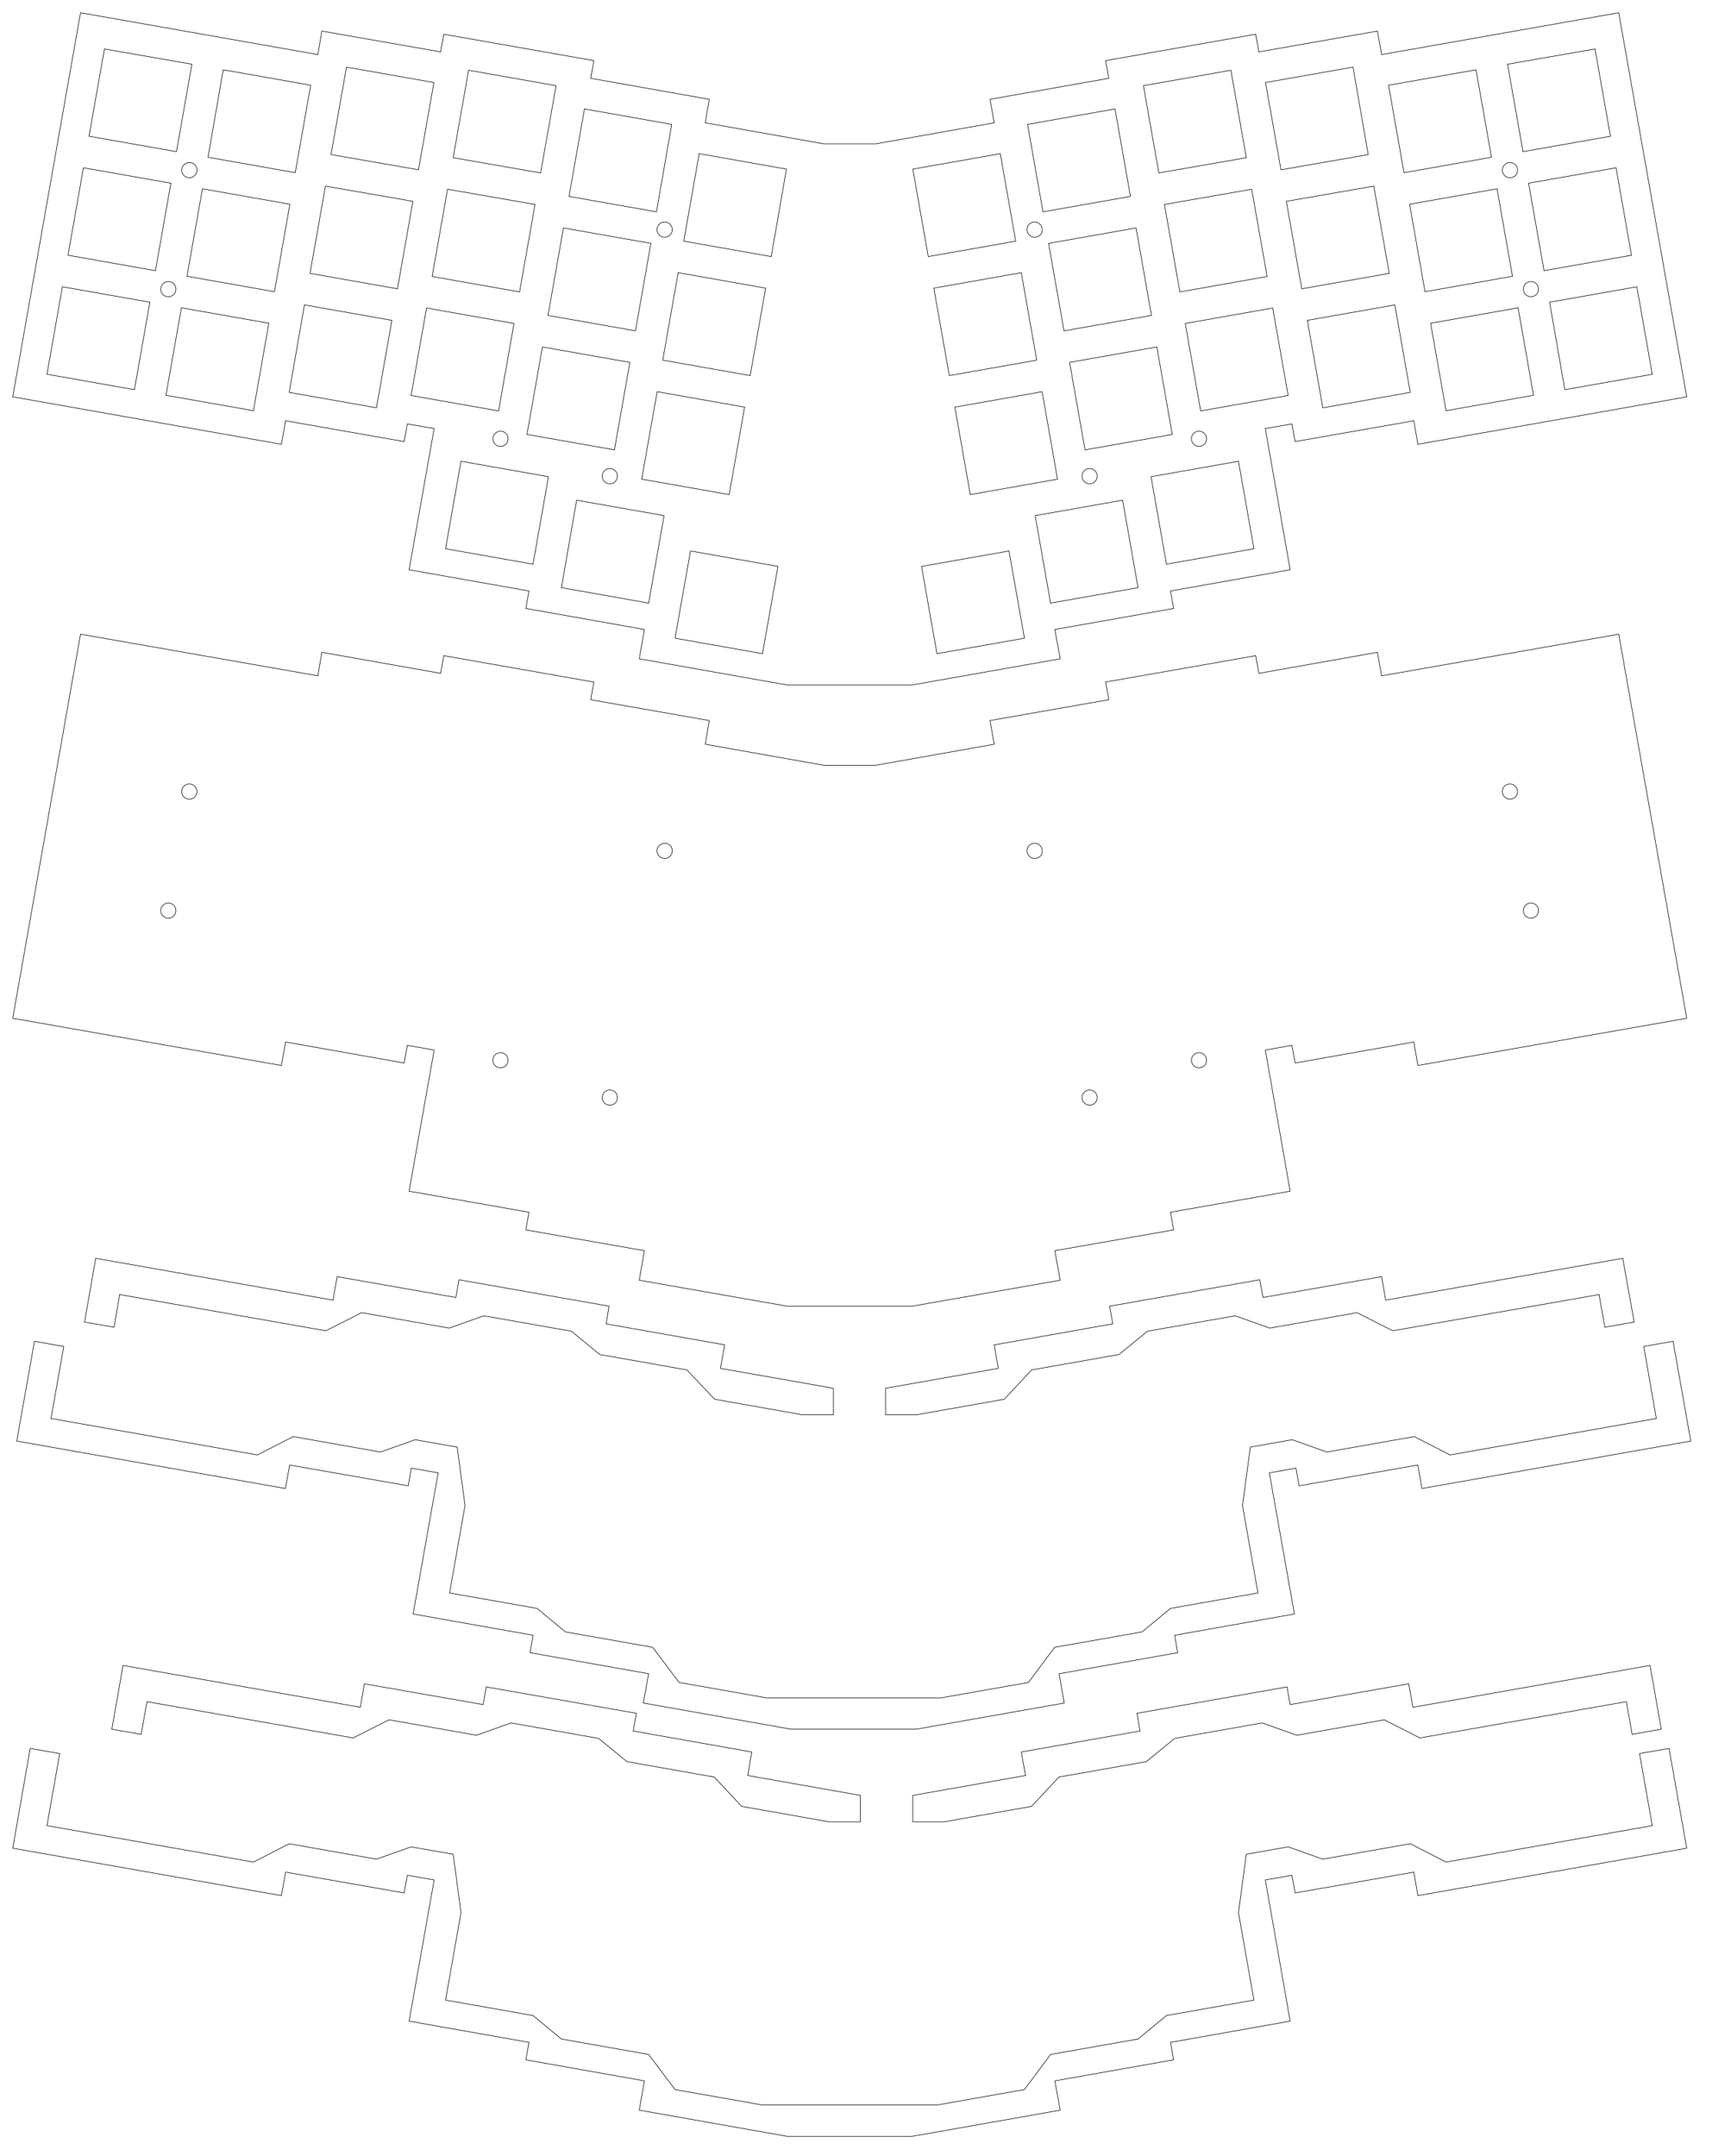 <?xml version="1.0" encoding="utf-8"?>
<!-- Generator: Adobe Illustrator 24.2.1, SVG Export Plug-In . SVG Version: 6.00 Build 0)  -->
<svg version="1.1" id="레이어_1" xmlns="http://www.w3.org/2000/svg" xmlns:xlink="http://www.w3.org/1999/xlink" x="0px"
	 y="0px" viewBox="0 0 765.4 963.8" style="enable-background:new 0 0 765.4 963.8;" xml:space="preserve">
<style type="text/css">
	.st0{fill:none;stroke:#000000;stroke-width:0.25;stroke-miterlimit:10;}
</style>
<polygon class="st0" points="723.7,5.7 617.7,24.4 615.8,13.9 562.8,23.2 561.4,15.3 494.3,27.1 495.7,35 442.6,44.4 444.5,54.9 
	391.5,64.3 368.3,64.3 315.3,54.9 317.1,44.4 264.1,35 265.5,27.1 198.4,15.3 197,23.2 143.9,13.9 142.1,24.4 36,5.7 5.7,177.4 
	125.8,198.6 127.7,188.1 180.7,197.4 182.1,189.5 194.1,191.6 182.9,254.7 236.5,264.2 235.1,272 288.1,281.4 285.8,294.5 
	351.9,306.2 407.8,306.2 474,294.5 471.6,281.4 524.7,272 523.3,264.2 576.8,254.7 565.7,191.6 577.6,189.5 579,197.4 632.1,188.1 
	633.9,198.6 754.1,177.4 "/>
<polygon class="st0" points="308.7,246.3 301.8,285.3 340.9,292.2 347.8,253.2 "/>
<polygon class="st0" points="257.8,223.6 251,262.7 290,269.6 296.9,230.5 "/>
<polygon class="st0" points="206.1,206.2 199.2,245.3 238.3,252.2 245.2,213.1 "/>
<polygon class="st0" points="293.8,175.1 286.9,214.2 326,221.1 332.9,182 "/>
<polygon class="st0" points="81.1,137.6 74.2,176.7 113.3,183.6 120.2,144.5 "/>
<polygon class="st0" points="27.9,128.2 21,167.3 60.1,174.2 67,135.1 "/>
<polygon class="st0" points="242.5,155.1 235.6,194.2 274.7,201.1 281.6,162 "/>
<polygon class="st0" points="136.1,136.3 129.3,175.4 168.3,182.3 175.2,143.2 "/>
<polygon class="st0" points="190.7,137.7 183.8,176.8 222.9,183.7 229.8,144.6 "/>
<polygon class="st0" points="303.2,121.9 296.3,161 335.4,167.9 342.3,128.8 "/>
<polygon class="st0" points="90.5,84.4 83.6,123.5 122.7,130.4 129.6,91.3 "/>
<polygon class="st0" points="37.3,75 30.4,114.1 69.5,121 76.4,81.9 "/>
<polygon class="st0" points="251.9,101.9 245,141 284.1,147.9 291,108.8 "/>
<polygon class="st0" points="145.5,83.2 138.6,122.2 177.7,129.1 184.6,90 "/>
<polygon class="st0" points="200.1,84.6 193.2,123.6 232.3,130.5 239.2,91.4 "/>
<polygon class="st0" points="312.6,68.7 305.7,107.8 344.8,114.7 351.6,75.6 "/>
<polygon class="st0" points="99.8,31.2 93,70.3 132,77.2 138.9,38.1 "/>
<polygon class="st0" points="46.7,21.9 39.8,60.9 78.9,67.8 85.8,28.7 "/>
<polygon class="st0" points="261.3,48.7 254.4,87.8 293.5,94.7 300.3,55.6 "/>
<polygon class="st0" points="154.9,30 148,69.1 187.1,75.9 194,36.9 "/>
<polygon class="st0" points="209.5,31.4 202.6,70.5 241.7,77.3 248.6,38.3 "/>
<path class="st0" d="M269.3,212.3c-0.3,1.9,0.9,3.6,2.8,3.9c1.9,0.3,3.6-0.9,3.9-2.8s-0.9-3.6-2.8-3.9
	C271.3,209.2,269.6,210.4,269.3,212.3L269.3,212.3z"/>
<path class="st0" d="M71.9,128.7c-0.3,1.9,0.9,3.6,2.8,3.9c1.9,0.3,3.6-0.9,3.9-2.8s-0.9-3.6-2.8-3.9
	C74,125.6,72.3,126.8,71.9,128.7L71.9,128.7z"/>
<path class="st0" d="M81.3,75.5c-0.3,1.9,0.9,3.6,2.8,3.9s3.6-0.9,3.9-2.8s-0.9-3.6-2.8-3.9C83.4,72.4,81.6,73.7,81.3,75.5
	L81.3,75.5z"/>
<path class="st0" d="M220.4,195.6c-0.3,1.9,0.9,3.6,2.8,3.9c1.9,0.3,3.6-0.9,3.9-2.8c0.3-1.9-0.9-3.6-2.8-3.9
	C222.5,192.5,220.7,193.8,220.4,195.6L220.4,195.6z"/>
<path class="st0" d="M293.8,102.1c-0.3,1.9,0.9,3.6,2.8,3.9s3.6-0.9,3.9-2.8s-0.9-3.6-2.8-3.9C295.9,99,294.1,100.2,293.8,102.1
	L293.8,102.1z"/>
<polygon class="st0" points="412,253.2 418.9,292.2 458,285.3 451.1,246.3 "/>
<polygon class="st0" points="462.8,230.5 469.7,269.6 508.8,262.7 501.9,223.6 "/>
<polygon class="st0" points="514.6,213.1 521.5,252.2 560.6,245.3 553.7,206.2 "/>
<polygon class="st0" points="426.9,182 433.8,221.1 472.8,214.2 465.9,175.1 "/>
<polygon class="st0" points="639.6,144.5 646.5,183.6 685.6,176.7 678.7,137.6 "/>
<polygon class="st0" points="692.8,135.1 699.6,174.2 738.7,167.3 731.8,128.2 "/>
<polygon class="st0" points="478.2,162 485.1,201.1 524.1,194.2 517.2,155.1 "/>
<polygon class="st0" points="584.5,143.2 591.4,182.3 630.5,175.4 623.6,136.3 "/>
<polygon class="st0" points="529.9,144.6 536.8,183.7 575.9,176.8 569,137.7 "/>
<polygon class="st0" points="417.5,128.8 424.4,167.9 463.5,161 456.6,121.9 "/>
<polygon class="st0" points="630.2,91.3 637.1,130.4 676.2,123.5 669.3,84.4 "/>
<polygon class="st0" points="683.4,81.9 690.3,121 729.4,114.1 722.5,75 "/>
<polygon class="st0" points="468.8,108.8 475.7,147.9 514.8,141 507.9,101.9 "/>
<polygon class="st0" points="575.1,90 582,129.1 621.1,122.2 614.2,83.2 "/>
<polygon class="st0" points="520.6,91.4 527.5,130.5 566.5,123.6 559.6,84.6 "/>
<polygon class="st0" points="408.1,75.6 415,114.7 454.1,107.8 447.2,68.7 "/>
<polygon class="st0" points="620.8,38.1 627.7,77.2 666.8,70.3 659.9,31.2 "/>
<polygon class="st0" points="674,28.7 680.9,67.8 720,60.9 713.1,21.9 "/>
<polygon class="st0" points="459.4,55.6 466.3,94.7 505.4,87.8 498.5,48.7 "/>
<polygon class="st0" points="565.8,36.9 572.7,75.9 611.7,69.1 604.9,30 "/>
<polygon class="st0" points="511.2,38.3 518.1,77.3 557.2,70.5 550.3,31.4 "/>
<path class="st0" d="M490.5,212.3c-0.3-1.9-2.1-3.1-3.9-2.8c-1.9,0.3-3.1,2.1-2.8,3.9c0.3,1.9,2.1,3.1,3.9,2.8
	C489.6,215.9,490.8,214.2,490.5,212.3L490.5,212.3z"/>
<path class="st0" d="M687.8,128.7c-0.3-1.9-2.1-3.1-3.9-2.8c-1.9,0.3-3.1,2.1-2.8,3.9c0.3,1.9,2.1,3.1,3.9,2.8
	C686.9,132.3,688.1,130.6,687.8,128.7L687.8,128.7z"/>
<path class="st0" d="M678.4,75.5c-0.3-1.9-2.1-3.1-3.9-2.8s-3.1,2.1-2.8,3.9c0.3,1.9,2.1,3.1,3.9,2.8
	C677.6,79.1,678.8,77.4,678.4,75.5L678.4,75.5z"/>
<path class="st0" d="M539.4,195.6c-0.3-1.9-2.1-3.1-3.9-2.8c-1.9,0.3-3.1,2.1-2.8,3.9c0.3,1.9,2.1,3.1,3.9,2.8
	C538.5,199.2,539.7,197.5,539.4,195.6L539.4,195.6z"/>
<path class="st0" d="M465.9,102.1c-0.3-1.9-2.1-3.1-3.9-2.8c-1.9,0.3-3.1,2.1-2.8,3.9c0.3,1.9,2.1,3.1,3.9,2.8
	C465.1,105.7,466.3,104,465.9,102.1L465.9,102.1z"/>
<polygon class="st0" points="723.7,283.5 617.7,302.1 615.8,291.6 562.8,301 561.4,293.1 494.3,304.9 495.7,312.8 442.6,322.1 
	444.5,332.7 391.5,342.1 368.3,342.1 315.3,332.7 317.1,322.1 264.1,312.8 265.5,304.9 198.4,293.1 197,301 143.9,291.6 
	142.1,302.1 36,283.5 5.7,455.2 125.8,476.3 127.7,465.8 180.7,475.2 182.1,467.3 194.1,469.4 182.9,532.5 236.5,541.9 235.1,549.8 
	288.1,559.1 285.8,572.3 351.9,583.9 407.8,583.9 474,572.3 471.6,559.1 524.7,549.8 523.3,541.9 576.8,532.5 565.7,469.4 
	577.6,467.3 579,475.2 632.1,465.8 633.9,476.3 754.1,455.2 "/>
<path class="st0" d="M269.3,490.1c-0.3,1.9,0.9,3.6,2.8,3.9s3.6-0.9,3.9-2.8s-0.9-3.6-2.8-3.9C271.3,487,269.6,488.2,269.3,490.1
	L269.3,490.1z"/>
<path class="st0" d="M71.9,406.5c-0.3,1.9,0.9,3.6,2.8,3.9s3.6-0.9,3.9-2.8s-0.9-3.6-2.8-3.9C74,403.4,72.3,404.6,71.9,406.5
	L71.9,406.5z"/>
<path class="st0" d="M81.3,353.3c-0.3,1.9,0.9,3.6,2.8,3.9s3.6-0.9,3.9-2.8s-0.9-3.6-2.8-3.9C83.4,350.2,81.6,351.4,81.3,353.3
	L81.3,353.3z"/>
<path class="st0" d="M220.4,473.4c-0.3,1.9,0.9,3.6,2.8,3.9c1.9,0.3,3.6-0.9,3.9-2.8c0.3-1.9-0.9-3.6-2.8-3.9
	S220.7,471.5,220.4,473.4L220.4,473.4z"/>
<path class="st0" d="M293.8,379.8c-0.3,1.9,0.9,3.6,2.8,3.9s3.6-0.9,3.9-2.8s-0.9-3.6-2.8-3.9C295.9,376.8,294.1,378,293.8,379.8
	L293.8,379.8z"/>
<path class="st0" d="M490.5,490.1c-0.3-1.9-2.1-3.1-3.9-2.8c-1.9,0.3-3.1,2.1-2.8,3.9c0.3,1.9,2.1,3.1,3.9,2.8
	C489.6,493.7,490.8,491.9,490.5,490.1L490.5,490.1z"/>
<path class="st0" d="M687.8,406.5c-0.3-1.9-2.1-3.1-3.9-2.8s-3.1,2.1-2.8,3.9c0.3,1.9,2.1,3.1,3.9,2.8
	C686.9,410.1,688.1,408.3,687.8,406.5L687.8,406.5z"/>
<path class="st0" d="M678.4,353.3c-0.3-1.9-2.1-3.1-3.9-2.8c-1.9,0.3-3.1,2.1-2.8,3.9c0.3,1.9,2.1,3.1,3.9,2.8
	C677.6,356.9,678.8,355.2,678.4,353.3L678.4,353.3z"/>
<path class="st0" d="M539.4,473.4c-0.3-1.9-2.1-3.1-3.9-2.8s-3.1,2.1-2.8,3.9c0.3,1.9,2.1,3.1,3.9,2.8
	C538.5,477,539.7,475.3,539.4,473.4L539.4,473.4z"/>
<path class="st0" d="M465.9,379.8c-0.3-1.9-2.1-3.1-3.9-2.8c-1.9,0.3-3.1,2.1-2.8,3.9c0.3,1.9,2.1,3.1,3.9,2.8
	C465.1,383.5,466.3,381.7,465.9,379.8L465.9,379.8z"/>
<polygon class="st0" points="449,625.5 461.2,612.4 500.3,605.5 513,595.1 552.2,588.2 567.7,593.7 606.7,586.8 622.7,594.9 
	714.9,578.7 717.5,593.3 730.6,591 725.5,562.5 619.5,581.2 617.7,570.7 564.7,580 563.2,572.1 496.1,583.9 497.5,591.8 
	444.5,601.2 446.3,611.7 395.9,620.6 395.9,632.4 410,632.4 "/>
<polygon class="st0" points="51,593.3 53.5,578.7 145.7,594.9 161.7,586.8 200.8,593.7 216.3,588.2 255.5,595.1 268.1,605.5 
	307.1,612.4 319.5,625.5 358.5,632.4 372.6,632.4 372.6,620.6 322.1,611.7 324,601.2 271,591.8 272.3,583.9 205.2,572.1 203.8,580 
	150.7,570.7 148.9,581.2 42.8,562.5 37.8,591 "/>
<polygon class="st0" points="734.9,601.9 740.5,634.1 648.3,650.4 632.3,642.2 593.2,649.1 577.7,643.6 559,646.9 555.5,673 
	562.4,712.1 523.3,719 510.6,729.5 471.5,736.4 459.8,752.1 420.7,759 342.7,759 303.6,752.1 291.8,736.4 252.8,729.5 240.1,719 
	201,712.1 207.9,673 204.4,646.9 185.6,643.6 170.1,649.1 131.1,642.2 115.1,650.4 22.8,634.1 28.5,601.9 15.4,599.6 7.5,644.2 
	127.6,665.4 129.5,654.9 182.5,664.2 183.9,656.3 195.9,658.4 184.7,721.5 238.3,731 237,738.8 290,748.2 287.6,761.3 353.7,773 
	409.6,773 475.8,761.3 473.5,748.2 526.5,738.8 525.2,731 578.7,721.5 567.5,658.4 579.4,656.3 580.8,664.2 633.9,654.9 
	635.7,665.4 755.9,644.2 748,599.6 "/>
<polygon class="st0" points="461.2,807.5 473.4,794.4 512.5,787.5 525.2,777.1 564.3,770.2 579.8,775.7 618.9,768.8 634.8,776.9 
	727.1,760.7 729.7,775.3 742.7,773 737.7,744.5 631.7,763.2 629.8,752.7 576.8,762 575.4,754.1 508.3,765.9 509.7,773.8 
	456.6,783.2 458.5,793.7 408.1,802.6 408.1,814.4 422.1,814.4 "/>
<polygon class="st0" points="63.1,775.3 65.7,760.7 157.9,776.9 173.9,768.8 213,775.7 228.5,770.2 267.6,777.1 280.3,787.5 
	319.3,794.4 331.6,807.5 370.6,814.4 384.7,814.4 384.7,802.6 334.3,793.7 336.1,783.2 283.1,773.8 284.5,765.9 217.4,754.1 
	216,762 162.9,752.7 161.1,763.2 55,744.5 50,773 "/>
<polygon class="st0" points="733,783.9 738.7,816.1 646.5,832.4 630.5,824.2 591.4,831.1 575.9,825.6 557.2,828.9 553.7,855 
	560.6,894.1 521.5,901 508.8,911.5 469.7,918.4 458,934.1 418.9,941 340.9,941 301.8,934.1 290,918.4 251,911.5 238.3,901 
	199.2,894.1 206.1,855 202.6,828.9 183.8,825.6 168.3,831.1 129.3,824.2 113.3,832.4 21,816.1 26.7,783.9 13.5,781.6 5.7,826.2 
	125.8,847.4 127.7,836.9 180.7,846.2 182.1,838.3 194.1,840.4 182.9,903.5 236.5,913 235.1,920.8 288.1,930.2 285.8,943.3 
	351.9,955 407.8,955 474,943.3 471.6,930.2 524.7,920.8 523.3,913 576.8,903.5 565.7,840.4 577.6,838.3 579,846.2 632.1,836.9 
	633.9,847.4 754.1,826.2 746.2,781.6 "/>
</svg>
